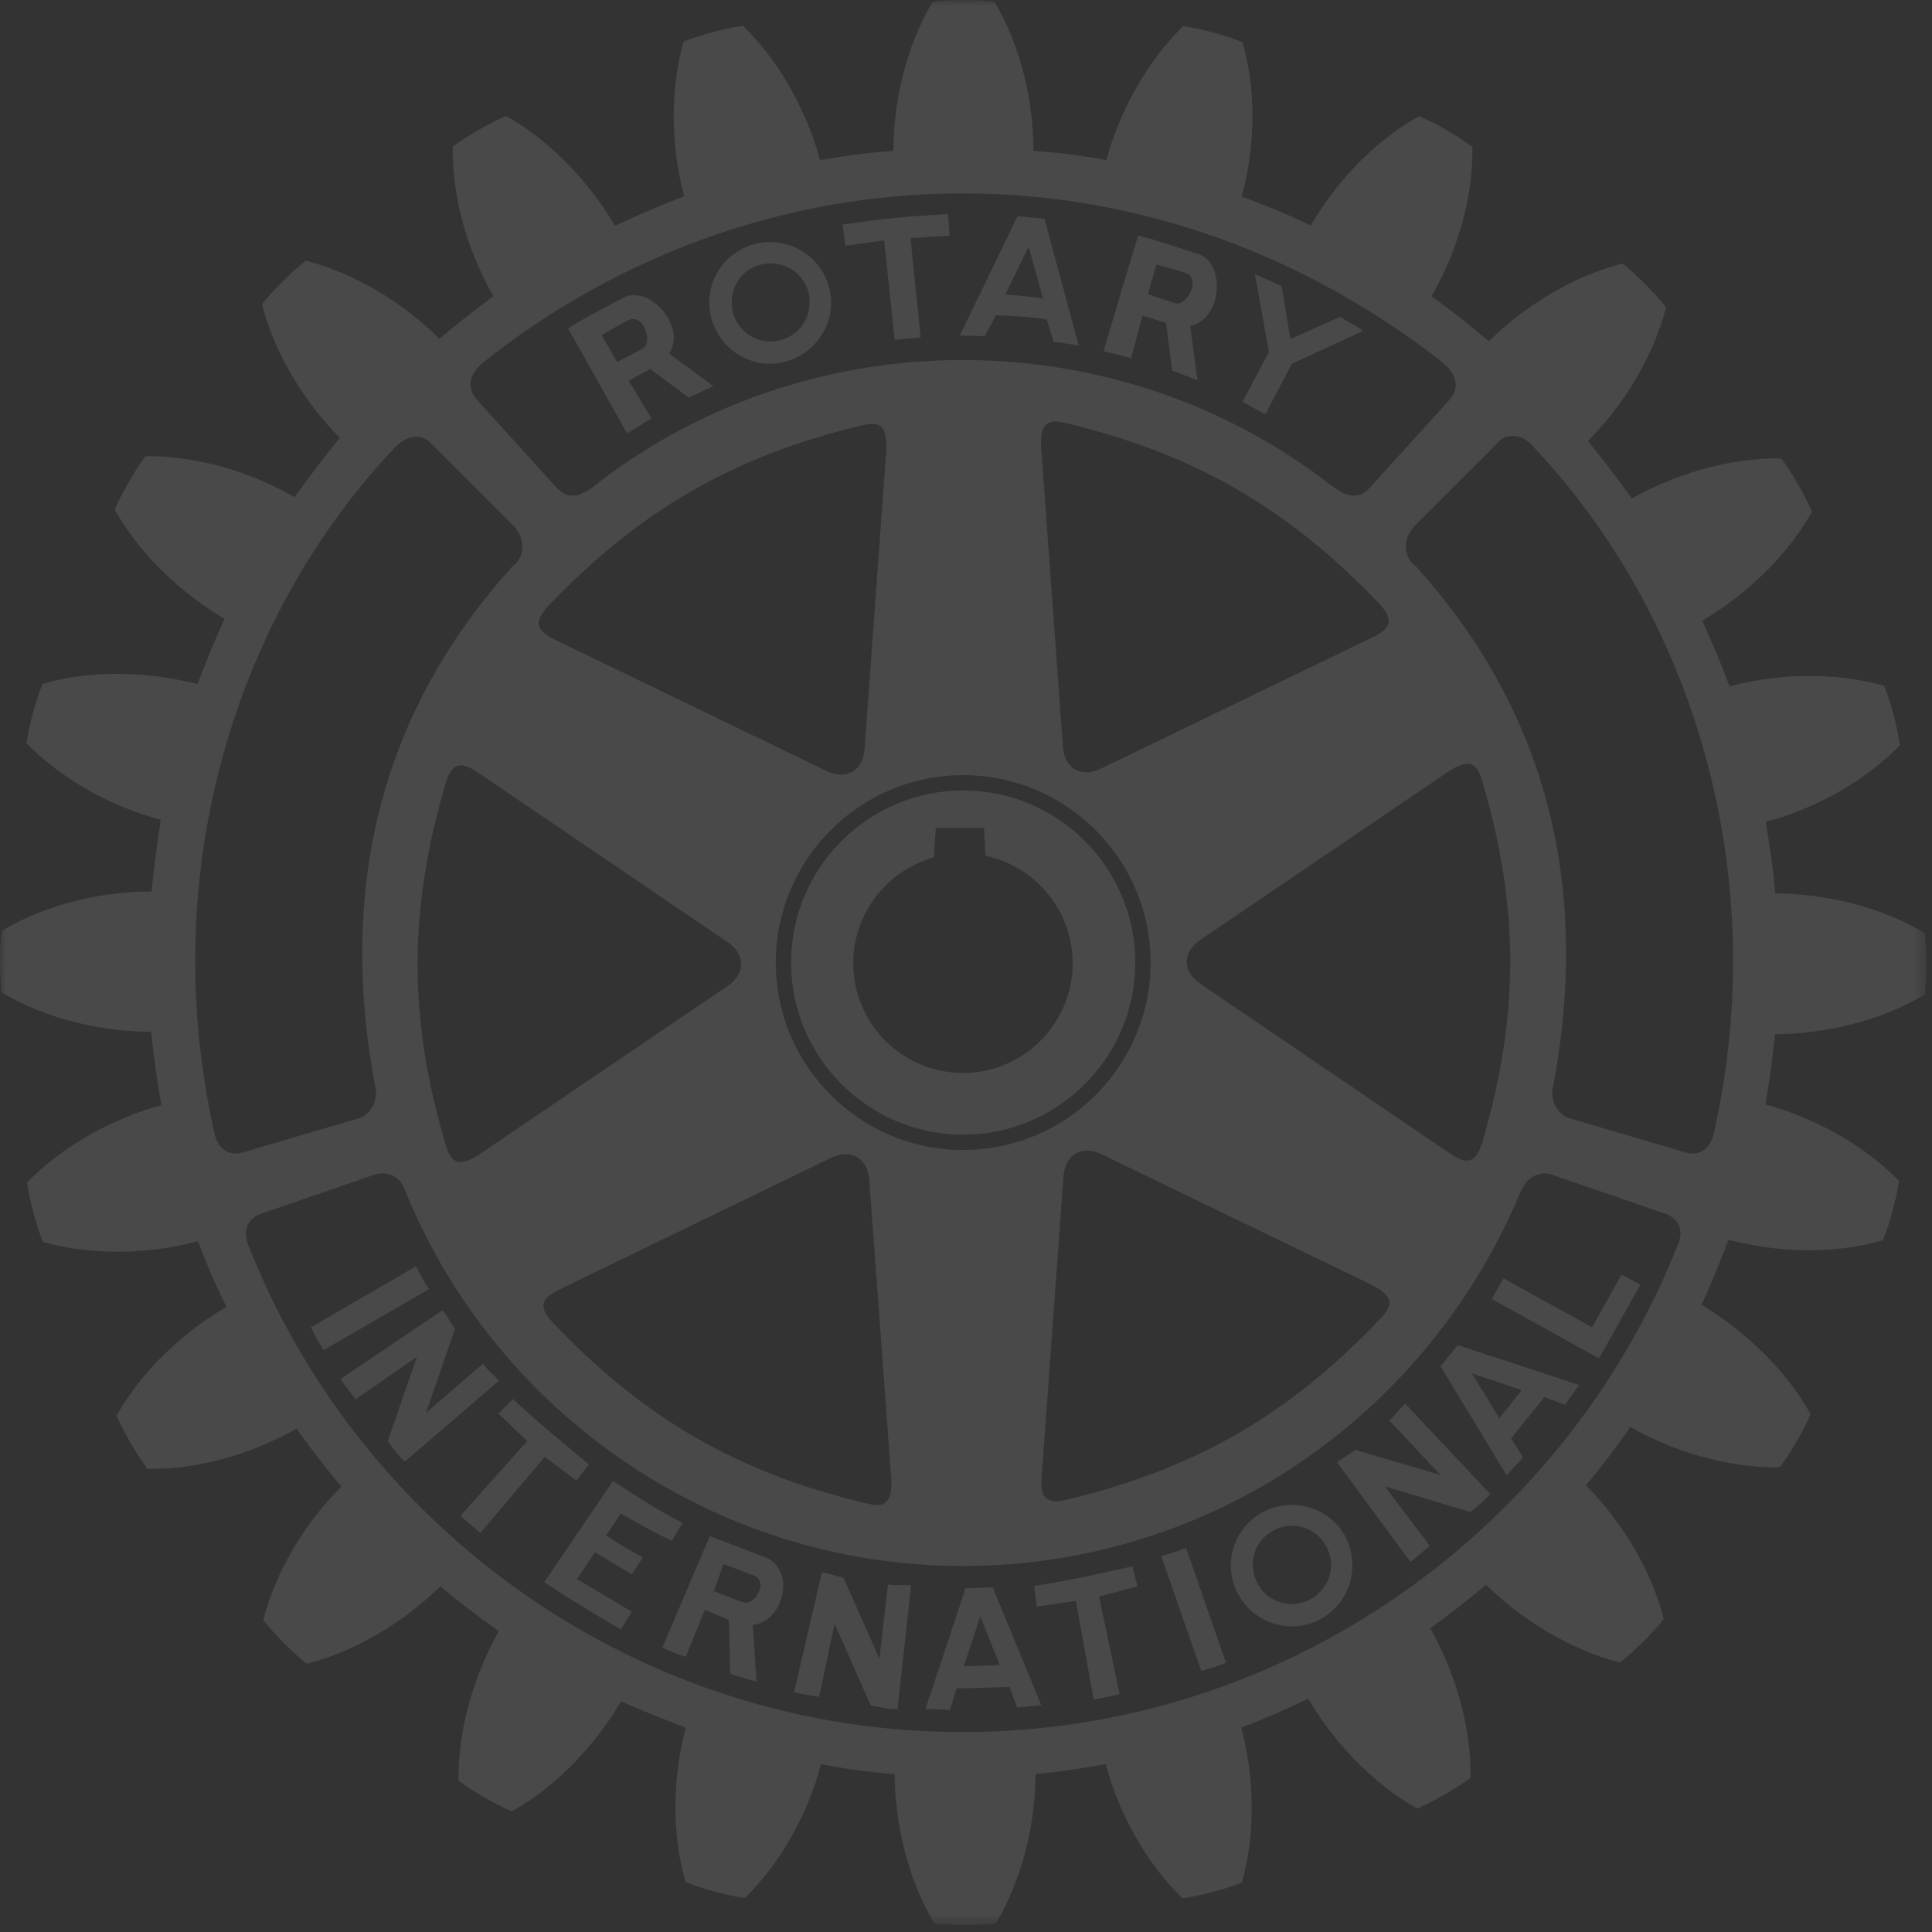 <svg width="164" height="164" viewBox="0 0 164 164" fill="none" xmlns="http://www.w3.org/2000/svg">
<rect x="0" y="0" width="164" height="164" fill="#333333" stroke="none"/>
<g opacity="0.107">
<path fill-rule="evenodd" clip-rule="evenodd" d="M112.158 135.008C111.944 135.277 111.645 135.52 111.322 135.708C109.92 136.516 108.171 136.22 107.144 135.008C107.012 134.845 106.903 134.684 106.796 134.495C106.5 133.984 106.362 133.415 106.337 132.853C106.337 131.692 106.931 130.587 108.01 129.967C109.598 129.052 111.62 129.564 112.536 131.182C112.83 131.721 112.993 132.285 112.993 132.853C112.993 133.633 112.697 134.415 112.158 135.008ZM107.066 128.432C105.421 129.375 104.505 131.073 104.477 132.853C104.477 133.578 104.64 134.308 104.936 135.008C105.016 135.17 105.097 135.304 105.179 135.465C106.605 137.944 109.787 138.779 112.211 137.377C113.181 136.812 113.909 135.977 114.341 135.008C114.637 134.333 114.798 133.606 114.798 132.853C114.798 131.989 114.584 131.099 114.125 130.291C112.697 127.839 109.517 127.031 107.066 128.432Z" fill="white"/>
<path fill-rule="evenodd" clip-rule="evenodd" d="M35.308 107.495L26.389 112.669C26.71 113.289 27.089 114.016 27.465 114.61L36.41 109.437C35.926 108.654 35.683 108.223 35.308 107.495Z" fill="white"/>
<path fill-rule="evenodd" clip-rule="evenodd" d="M98.578 132.096L101.973 141.853C102.645 141.637 103.4 141.421 104.075 141.153L100.679 131.396C99.843 131.721 99.386 131.855 98.578 132.096Z" fill="white"/>
<path fill-rule="evenodd" clip-rule="evenodd" d="M48.941 125.683L49.992 124.309C47.621 122.343 45.736 120.808 43.551 118.758L42.312 119.999C43.177 120.781 43.902 121.536 44.738 122.343L39.08 128.674L40.776 130.129L46.248 123.663C47.137 124.364 48.027 124.983 48.941 125.683Z" fill="white"/>
<path fill-rule="evenodd" clip-rule="evenodd" d="M96.124 132.959C93.108 133.634 90.734 134.173 87.772 134.63L88.016 136.382C89.145 136.193 90.171 136.058 91.328 135.897L92.838 144.277L95.047 143.82L93.294 135.519C94.398 135.248 95.451 134.951 96.556 134.655L96.124 132.959Z" fill="white"/>
<path fill-rule="evenodd" clip-rule="evenodd" d="M81.816 141.448L82.516 139.318L83.218 137.19L84.052 139.318L84.862 141.339L81.816 141.448ZM84.376 135.008L84.268 134.739L81.952 134.819L81.897 135.008L80.469 139.318L78.557 145.06C79.255 145.087 79.958 145.114 80.631 145.167L81.197 143.333L85.698 143.199L86.342 144.951C87.015 144.871 87.69 144.817 88.392 144.761L86.155 139.318L84.376 135.008Z" fill="white"/>
<path fill-rule="evenodd" clip-rule="evenodd" d="M129.159 118.003L128.785 118.487L127.274 120.401L126.117 118.487L124.93 116.575L129.159 118.003ZM122.289 115.983L123.8 118.487L127.894 125.227C128.379 124.713 128.838 124.2 129.297 123.716L128.272 122.101L131.1 118.596L132.854 119.243C133.014 118.974 133.203 118.731 133.391 118.487C133.607 118.191 133.823 117.868 134.066 117.574L123.744 114.177L122.289 115.983Z" fill="white"/>
<path fill-rule="evenodd" clip-rule="evenodd" d="M135.143 112.668L127.624 108.52L126.628 110.269L135.736 115.31L139.241 109.057L137.648 108.196L135.143 112.668Z" fill="white"/>
<path fill-rule="evenodd" clip-rule="evenodd" d="M74.649 140.798L71.605 133.93C70.876 133.768 70.471 133.579 69.769 133.471L67.4 143.657C68.1 143.82 68.8 143.926 69.528 144.032L70.85 137.835L73.921 144.789C74.594 144.869 75.377 145.112 76.184 145.085L77.343 134.577C76.724 134.523 76.022 134.605 75.377 134.495L74.649 140.798Z" fill="white"/>
<path fill-rule="evenodd" clip-rule="evenodd" d="M117.925 120.565L122.263 125.198L115.04 123.07C114.447 123.529 114.043 123.691 113.504 124.148L119.729 132.582C120.296 132.15 120.833 131.666 121.372 131.209L117.546 126.169L124.822 128.351C125.334 127.894 126.007 127.435 126.493 126.818L119.27 119.137C118.841 119.569 118.437 120.133 117.925 120.565Z" fill="white"/>
<path fill-rule="evenodd" clip-rule="evenodd" d="M40.994 115.768L36.169 119.917L38.621 112.802C38.166 112.185 38.029 111.781 37.572 111.214L28.893 117.06C29.299 117.655 29.756 118.192 30.188 118.786L35.389 115.175L32.908 122.343C33.341 122.856 33.745 123.556 34.365 124.068L42.367 117.196C41.935 116.737 41.398 116.307 40.994 115.768Z" fill="white"/>
<path fill-rule="evenodd" clip-rule="evenodd" d="M64.462 135.007C64.246 135.653 63.626 136.246 62.954 135.976L60.583 135.062L60.61 135.007L60.826 134.416L61.418 132.771L64.005 133.741C64.328 133.877 64.489 134.116 64.544 134.416C64.569 134.605 64.544 134.819 64.462 135.007ZM64.921 132.179L60.259 130.398L58.535 134.416L58.292 135.007L56.217 139.857C56.892 140.208 57.565 140.424 58.212 140.638L59.827 136.651L61.875 137.513L61.983 142.066C62.766 142.365 63.521 142.579 64.221 142.739L63.897 137.943C65.378 137.756 66.321 136.382 66.456 135.007C66.483 134.819 66.483 134.605 66.483 134.416C66.403 133.444 65.919 132.553 64.921 132.179Z" fill="white"/>
<path fill-rule="evenodd" clip-rule="evenodd" d="M52.688 128.488C54.088 129.268 55.516 130.077 57.024 130.804L57.942 129.268C55.839 128.217 53.875 126.924 52.041 125.711L46.192 134.307C48.403 135.762 50.45 137.002 52.715 138.322L53.629 136.811L48.969 134.039L50.504 131.773L53.629 133.634L54.573 132.207C53.55 131.665 52.5 131.02 51.448 130.345L52.688 128.488Z" fill="white"/>
<path fill-rule="evenodd" clip-rule="evenodd" d="M62.118 25.686C62.093 23.933 63.385 22.505 65.137 22.372C66.97 22.209 68.56 23.531 68.722 25.363C68.722 25.471 68.747 25.579 68.722 25.686C68.722 27.411 67.427 28.811 65.703 28.973C63.898 29.134 62.28 27.814 62.118 25.956V25.686ZM65.81 30.86C68.506 30.589 70.553 28.327 70.553 25.686C70.553 25.524 70.525 25.388 70.525 25.255C70.282 22.398 67.753 20.325 64.923 20.566C62.255 20.809 60.206 23.017 60.206 25.686C60.206 25.847 60.233 25.983 60.233 26.143C60.504 29 63.009 31.101 65.81 30.86Z" fill="white"/>
<path fill-rule="evenodd" clip-rule="evenodd" d="M86.235 23.152L87.314 20.942L87.933 23.152L88.526 25.338C87.476 25.174 86.396 25.066 85.319 25.011L86.235 23.152ZM84.537 26.763C85.964 26.818 87.341 26.871 88.847 27.114L89.444 29.028C90.195 29.109 90.761 29.189 91.572 29.35L89.899 23.152L88.659 18.571L86.371 18.355L84.052 23.152L81.467 28.489C82.356 28.516 82.705 28.489 83.595 28.542L84.537 26.763Z" fill="white"/>
<path fill-rule="evenodd" clip-rule="evenodd" d="M75.053 20.405L75.941 28.839L78.152 28.65L77.288 20.216L80.603 20.002L80.47 18.168C76.777 18.384 75.269 18.518 71.523 19.058L71.766 20.862L75.053 20.405Z" fill="white"/>
<path fill-rule="evenodd" clip-rule="evenodd" d="M107.416 35.171L109.651 30.886L115.716 28.083C115.094 27.624 114.394 27.303 113.748 26.899L109.546 28.783L108.788 24.284C107.928 23.88 107.416 23.664 106.525 23.288L107.712 29.862L105.474 34.119L107.416 35.171Z" fill="white"/>
<path fill-rule="evenodd" clip-rule="evenodd" d="M97.686 24.095L98.172 22.451C99.114 22.72 99.68 22.856 100.571 23.154C101.082 23.314 101.244 23.663 101.244 24.095C101.218 24.93 100.41 25.928 99.763 25.741L97.445 24.985L97.686 24.095ZM96.986 26.789L98.98 27.411L99.493 31.453C100.355 31.775 100.895 31.992 101.65 32.286L101.028 27.68C102.591 27.328 103.372 25.632 103.291 24.095C103.236 22.938 102.726 21.884 101.728 21.563C100.032 21.024 98.333 20.431 96.61 20L95.37 24.095L93.673 29.808C94.587 30.051 95.152 30.158 96.017 30.4L96.986 26.789Z" fill="white"/>
<path fill-rule="evenodd" clip-rule="evenodd" d="M53.253 27.222C54.277 26.627 55.005 27.975 54.924 28.92C54.899 29.216 54.762 29.459 54.548 29.592L52.391 30.724L51.339 28.92L51.072 28.461C51.934 27.95 52.42 27.653 53.253 27.222ZM53.228 36.788C54.064 36.302 54.521 35.978 55.301 35.521L53.363 32.315L55.195 31.317L58.454 33.743C59.29 33.364 59.829 33.122 60.555 32.772L56.811 30.024C57.024 29.675 57.135 29.296 57.188 28.92C57.376 26.709 54.736 24.284 52.902 25.282C51.339 26.118 49.726 26.925 48.215 27.868L48.81 28.92L53.228 36.788Z" fill="white"/>
<mask id="mask0" style="mask-type:alpha" maskUnits="userSpaceOnUse" x="0" y="0" width="164" height="164">
<path fill-rule="evenodd" clip-rule="evenodd" d="M0 0H163.523V163.416H0V0Z" fill="white"/>
</mask>
<g mask="url(#mask0)">
<path fill-rule="evenodd" clip-rule="evenodd" d="M145.462 96.286C145.193 97.391 144.358 98.198 143.066 97.821L133.365 94.966C132.447 94.75 131.692 93.779 131.774 92.593C135.248 74.513 130.805 59.854 120.216 48.105C119.137 47.35 119.029 45.789 120.051 44.682L127.086 37.65C127.57 36.842 129.106 36.682 130.076 37.838C143.603 52.095 150.503 74.001 145.462 96.286V96.286ZM142.471 105.555C132.906 129.807 109.167 147.026 81.71 147.026C54.249 147.026 30.593 129.888 21.052 105.638C20.541 104.317 21.16 103.372 22.183 103.021L31.886 99.682C32.425 99.52 33.77 99.491 34.337 100.921C41.882 119.756 60.504 132.932 81.71 132.932C102.917 132.932 121.212 120.024 129.053 101.219C129.78 99.491 131.1 99.52 131.64 99.682L141.343 103.021C142.364 103.372 142.957 104.288 142.471 105.555V105.555ZM18.226 96.286C13.182 74.001 20.056 52.175 33.556 37.946C34.66 36.842 35.873 36.842 36.599 37.65L43.635 44.683C44.657 45.789 44.55 47.35 43.471 48.105C32.88 59.854 28.438 74.513 31.913 92.593C31.992 93.779 31.238 94.748 30.323 94.966L20.622 97.821C19.328 98.198 18.491 97.392 18.226 96.286V96.286ZM116.253 54.221L93.457 65.243C91.814 66.053 90.359 65.27 90.225 63.384L88.392 38.136C88.201 35.549 89.281 35.629 90.52 35.925C101.433 38.539 109.384 43.174 117.089 51.258C118.707 52.983 117.548 53.603 116.253 54.221V54.221ZM101.896 83.514C100.374 82.494 100.322 80.845 101.89 79.783L122.837 65.572C124.984 64.115 125.453 65.09 125.818 66.311C129.009 77.069 128.97 86.271 125.822 96.987C125.138 99.248 124.022 98.554 122.837 97.746L101.896 83.514ZM88.445 125.093L90.276 99.843C90.412 98.036 91.814 97.147 93.511 97.983L116.309 109.003C118.652 110.137 118.031 111.025 117.143 111.967C109.41 120.107 101.457 124.686 90.573 127.301C88.282 127.866 88.338 126.52 88.445 125.093V125.093ZM65.853 81.708C65.853 72.936 72.99 65.8 81.761 65.8C90.534 65.8 97.671 72.936 97.671 81.708C97.671 90.48 90.534 97.617 81.761 97.617C72.99 97.617 65.853 90.48 65.853 81.708V81.708ZM47.757 109.329L70.553 98.279C72.198 97.497 73.651 98.279 73.787 100.139L75.647 125.414C75.809 128.001 74.757 127.921 73.489 127.598C62.577 125.011 54.629 120.376 46.92 112.265C45.304 110.568 46.489 109.946 47.757 109.329V109.329ZM46.525 51.458C50.353 47.443 54.239 44.28 58.522 41.793C62.858 39.269 67.6 37.441 73.094 36.125C74.332 35.829 75.41 35.747 75.224 38.336L73.391 63.584C73.325 64.504 72.944 65.159 72.379 65.498C71.788 65.85 70.999 65.857 70.156 65.443L47.361 54.423C46.066 53.804 44.907 53.183 46.525 51.458V51.458ZM61.754 79.968C63.273 80.987 63.327 82.639 61.761 83.698L40.809 97.908C38.664 99.366 38.196 98.393 37.831 97.171C34.638 86.414 34.678 77.212 37.825 66.494C38.508 64.233 39.626 64.928 40.809 65.737L61.754 79.968ZM41.074 30.723C52.23 21.86 66.403 16.417 81.71 16.417C97.013 16.417 111.053 21.86 122.371 30.698C123.826 31.857 123.825 33.043 123.07 33.904L116.308 41.369C115.335 42.42 114.342 42.231 112.967 41.181C104.344 34.472 93.401 30.562 81.71 30.562C70.014 30.562 59.075 34.497 50.532 41.181C49.185 42.259 48.187 42.42 47.218 41.369L40.456 33.904C39.7 33.043 39.672 31.857 41.074 30.723V30.723ZM163.383 84.428C163.571 82.919 163.571 80.683 163.383 79.203C159.559 76.912 154.839 75.861 150.691 75.836C150.53 73.811 150.234 71.792 149.882 69.769C153.871 68.719 158.181 66.455 161.281 63.251C161.066 61.767 160.499 59.585 159.934 58.212C155.649 57 150.827 57.186 146.811 58.265C146.138 56.404 145.328 54.547 144.492 52.687C148.05 50.612 151.634 47.323 153.816 43.444C153.466 42.613 152.922 41.593 152.355 40.653C151.967 40.007 151.565 39.398 151.204 38.916C146.731 38.836 142.122 40.291 138.51 42.31C137.351 40.667 136.113 39.052 134.792 37.433C137.73 34.497 140.317 30.402 141.423 26.09C140.48 24.878 138.889 23.289 137.73 22.371C133.39 23.475 129.319 26.062 126.384 28.973C124.849 27.653 123.205 26.358 121.509 25.146C123.61 21.563 125.066 16.929 124.983 12.483C123.772 11.54 121.858 10.433 120.457 9.867C116.576 12.024 113.317 15.58 111.27 19.138C109.411 18.249 107.414 17.413 105.395 16.685C106.5 12.724 106.716 7.874 105.475 3.591C104.074 2.997 101.919 2.43 100.437 2.214C97.231 5.343 94.993 9.626 93.915 13.587C91.868 13.209 89.766 12.94 87.718 12.807C87.743 8.71 86.694 3.968 84.403 0.141C83.657 0.047 82.736 0.002 81.817 -0C80.871 -0.002 79.927 0.043 79.177 0.141C76.886 3.968 75.835 8.682 75.835 12.807C73.733 12.94 71.657 13.238 69.609 13.587C68.532 9.598 66.269 5.287 63.062 2.188C61.578 2.404 59.397 2.97 58.023 3.536C56.812 7.821 56.999 12.643 58.075 16.658C56.108 17.413 54.117 18.274 52.203 19.165C50.127 15.609 46.84 12.024 42.962 9.842C42.242 10.145 41.385 10.589 40.559 11.071C39.77 11.53 39.011 12.02 38.432 12.456C38.352 16.929 39.807 21.536 41.883 25.146C40.344 26.306 38.783 27.492 37.301 28.759C34.365 25.821 30.268 23.234 25.957 22.128C24.744 23.073 23.155 24.662 22.238 25.821C23.343 30.159 25.928 34.226 28.838 37.165C27.549 38.78 26.227 40.479 25.012 42.205C21.456 40.13 16.823 38.675 12.35 38.727C11.908 39.312 11.424 40.065 10.975 40.84C10.488 41.68 10.043 42.542 9.735 43.254C11.918 47.163 15.476 50.423 19.058 52.524C18.25 54.331 17.468 56.19 16.77 58.077C12.754 57.025 7.902 56.809 3.618 58.05C3.026 59.45 2.458 61.605 2.244 63.088C5.37 66.294 9.655 68.53 13.643 69.583C13.345 71.576 13.076 73.625 12.861 75.673C8.711 75.673 3.969 76.724 0.142 79.015C-0.048 80.522 -0.048 82.761 0.142 84.241C3.969 86.532 8.684 87.581 12.834 87.581C13.024 89.656 13.345 91.759 13.697 93.807C9.707 94.912 5.396 97.173 2.297 100.382C2.511 101.862 3.08 104.047 3.646 105.42C7.928 106.634 12.754 106.445 16.796 105.367C17.523 107.254 18.331 109.14 19.221 110.944C15.664 112.994 12.081 116.281 9.896 120.16C10.104 120.646 10.377 121.2 10.681 121.761C11.248 122.818 11.931 123.914 12.511 124.686C16.983 124.769 21.591 123.311 25.175 121.266C26.361 122.963 27.654 124.606 28.974 126.197C26.038 129.107 23.451 133.202 22.346 137.513C23.288 138.727 24.88 140.315 26.038 141.233C30.377 140.129 34.446 137.54 37.382 134.657C38.944 135.977 40.615 137.244 42.34 138.458C40.319 142.039 38.864 146.676 38.917 151.151C40.132 152.065 42.071 153.171 43.446 153.764C47.352 151.581 50.611 148.023 52.715 144.412C54.465 145.195 56.325 145.948 58.212 146.65C57.16 150.609 56.944 155.462 58.187 159.745C59.587 160.337 61.742 160.904 63.224 161.118C66.431 157.994 68.666 153.709 69.691 149.749C71.686 150.151 73.787 150.422 75.942 150.609C75.969 154.707 77.022 159.449 79.311 163.275C80.034 163.365 80.922 163.412 81.817 163.416C82.788 163.418 83.766 163.371 84.537 163.275C86.826 159.449 87.879 154.732 87.906 150.582C89.898 150.422 91.921 150.098 93.862 149.749C94.912 153.736 97.177 158.047 100.382 161.145C101.864 160.93 104.047 160.365 105.422 159.798C106.634 155.515 106.445 150.69 105.367 146.65C107.309 145.921 109.192 145.087 111.052 144.197C113.126 147.753 116.416 151.338 120.295 153.52C121.697 152.928 123.636 151.797 124.824 150.906C124.904 146.432 123.448 141.825 121.399 138.215C123.017 137.081 124.607 135.814 126.144 134.522C129.108 137.434 133.203 140.019 137.514 141.126C138.726 140.182 140.317 138.594 141.234 137.434C140.129 133.095 137.542 129.027 134.632 126.089C135.926 124.526 137.191 122.855 138.402 121.131C141.989 123.179 146.622 124.632 151.07 124.552C151.469 124.04 151.898 123.394 152.301 122.72C152.851 121.804 153.357 120.833 153.684 120.025C151.526 116.145 147.969 112.887 144.439 110.757C145.275 108.95 146.029 107.091 146.73 105.231C150.691 106.308 155.541 106.526 159.824 105.287C160.42 103.885 160.983 101.729 161.199 100.248C158.075 97.04 153.791 94.802 149.857 93.753C150.207 91.811 150.476 89.791 150.661 87.797C154.816 87.767 159.559 86.718 163.383 84.428V84.428Z" fill="white"/>
</g>
<path fill-rule="evenodd" clip-rule="evenodd" d="M73.379 85.865C72.773 84.628 72.43 83.235 72.43 81.763C72.43 80.087 72.879 78.516 73.655 77.155C74.487 75.7 75.697 74.488 77.154 73.66C77.814 73.286 78.524 72.99 79.273 72.782L79.437 70.283H81.816H83.532L83.657 72.65C86.095 73.16 88.176 74.626 89.506 76.634C90.481 78.104 91.053 79.868 91.053 81.763C91.053 83.488 90.584 85.104 89.765 86.488C88.158 89.215 85.205 91.049 81.816 91.076H81.741C78.07 91.076 74.897 88.952 73.379 85.865ZM96.37 81.708C96.37 73.653 89.816 67.099 81.761 67.099C73.706 67.099 67.152 73.653 67.152 81.708C67.152 89.763 73.706 96.317 81.761 96.317C89.816 96.317 96.37 89.763 96.37 81.708Z" fill="white"/>
</g>
</svg>
